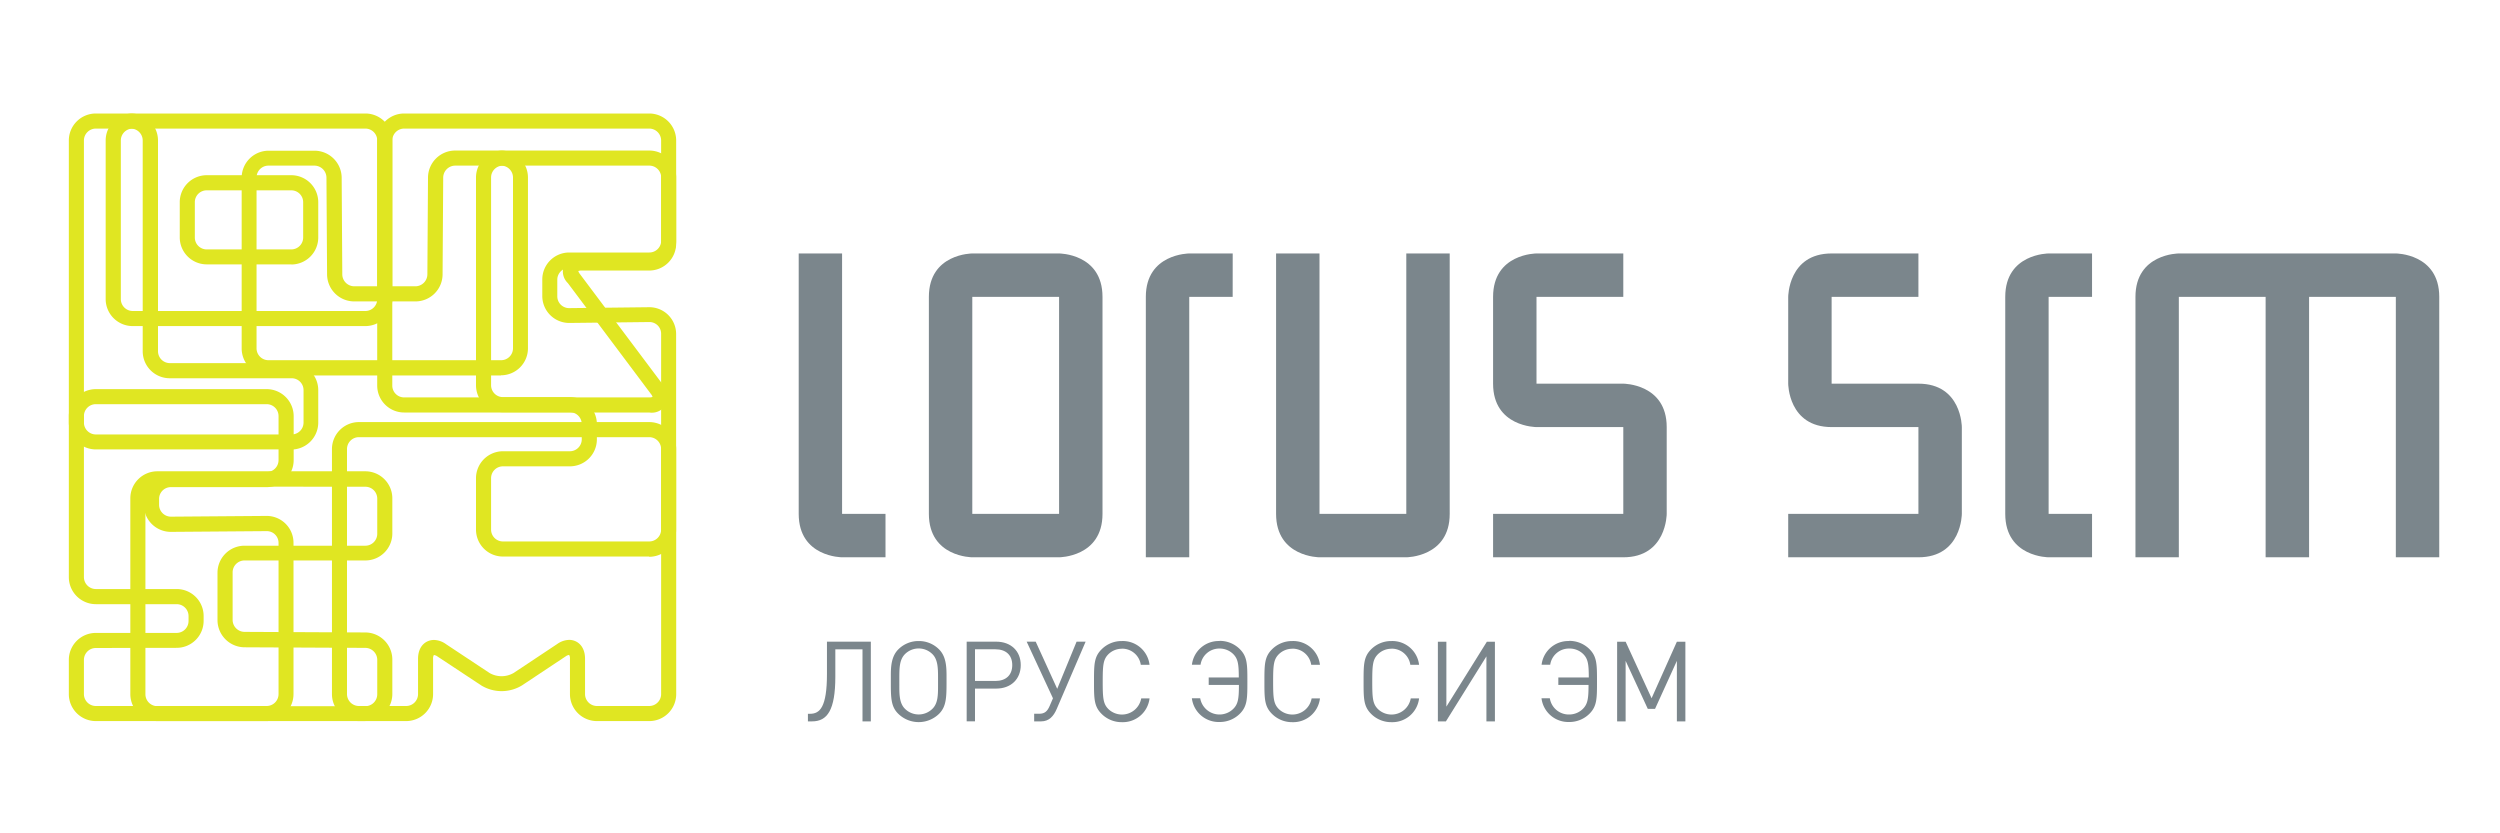 <svg id="Layer_1" data-name="Layer 1" xmlns="http://www.w3.org/2000/svg" viewBox="0 0 600 200"><defs><style>.cls-1{fill:#7b868c;}.cls-2{fill:#e0e622;}</style></defs><title>logo-ru</title><path class="cls-1" d="M198.47,161.78c0,7.95-1.7,9.53-4.06,9.53h-.51v1.82h1c3.65,0,5.58-2.68,5.58-10.74v-6.55H207v17.29h2V154H198.47Z"/><path class="cls-1" d="M220.49,153.85a6.82,6.82,0,0,0-4.89,2c-1.64,1.64-1.8,4-1.8,6.26v1.48c0,3.81,0,6,1.8,7.73a7,7,0,0,0,9.77,0c1.75-1.75,1.8-3.92,1.8-7.73v-1.32c0-2.34-.13-4.76-1.8-6.42a6.78,6.78,0,0,0-4.88-2m4.64,10.66c0,2.21,0,4.28-1.34,5.59a4.67,4.67,0,0,1-6.61,0c-1.23-1.23-1.34-3.11-1.34-5.18V163c0-2.63,0-4.62,1.34-6a4.67,4.67,0,0,1,6.61,0c1.26,1.26,1.34,3.25,1.34,5.5Z"/><path class="cls-1" d="M239.1,154H232v19.12h2v-7.86h5.08c3.54,0,5.9-2.26,5.9-5.64s-2.36-5.62-5.9-5.62m-.19,9.43H234v-7.6h4.89c2.55,0,4.05,1.4,4.05,3.79s-1.5,3.81-4.05,3.81"/><path class="cls-1" d="M253.73,165.32,248.57,154H246.4l6.31,13.59-.78,1.81c-.56,1.31-1.2,1.9-2.52,1.9H248.2v1.83h1.67c1.9,0,3-1.24,3.75-3L260.55,154h-2.17Z"/><path class="cls-1" d="M269.25,155.68a4.52,4.52,0,0,1,4.54,3.87h2.1a6.46,6.46,0,0,0-6.64-5.7,6.78,6.78,0,0,0-4.88,2c-1.81,1.8-1.81,3.68-1.81,7.74s0,5.93,1.81,7.73a6.78,6.78,0,0,0,4.88,2,6.46,6.46,0,0,0,6.64-5.7h-2a4.69,4.69,0,0,1-7.9,2.53c-1.21-1.24-1.34-2.55-1.34-6.55s.13-5.32,1.34-6.56a4.59,4.59,0,0,1,3.3-1.34"/><path class="cls-1" d="M292.7,153.85a6.46,6.46,0,0,0-6.64,5.69h2.07a4.55,4.55,0,0,1,4.57-3.89A4.65,4.65,0,0,1,296,157c1.1,1.13,1.31,2.36,1.31,5.59h-7.22v1.8h7.25c0,3.33-.21,4.59-1.34,5.72a4.7,4.7,0,0,1-7.95-2.53h-2a6.48,6.48,0,0,0,6.64,5.7,6.82,6.82,0,0,0,4.89-2c1.79-1.8,1.79-3.68,1.79-7.73s0-5.94-1.79-7.74a6.82,6.82,0,0,0-4.89-2"/><path class="cls-1" d="M310.15,155.68a4.52,4.52,0,0,1,4.54,3.87h2.1a6.46,6.46,0,0,0-6.64-5.7,6.78,6.78,0,0,0-4.88,2c-1.81,1.8-1.81,3.68-1.81,7.74s0,5.93,1.81,7.73a6.78,6.78,0,0,0,4.88,2,6.46,6.46,0,0,0,6.64-5.7h-2a4.69,4.69,0,0,1-7.9,2.53c-1.21-1.24-1.34-2.55-1.34-6.55s.13-5.32,1.34-6.56a4.59,4.59,0,0,1,3.3-1.34"/><path class="cls-1" d="M333.94,155.68a4.51,4.51,0,0,1,4.54,3.87h2.1a6.46,6.46,0,0,0-6.64-5.7,6.78,6.78,0,0,0-4.88,2c-1.8,1.8-1.8,3.68-1.8,7.74s0,5.93,1.8,7.73a6.78,6.78,0,0,0,4.88,2,6.46,6.46,0,0,0,6.64-5.7h-2a4.69,4.69,0,0,1-7.9,2.53c-1.21-1.24-1.34-2.55-1.34-6.55s.13-5.32,1.34-6.56a4.59,4.59,0,0,1,3.3-1.34"/><polygon class="cls-1" points="347.13 169.59 347.13 154.01 345.09 154.01 345.09 173.13 347.02 173.13 356.74 157.53 356.74 173.13 358.78 173.13 358.78 154.01 356.85 154.01 347.13 169.59"/><path class="cls-1" d="M376.61,153.85a6.46,6.46,0,0,0-6.63,5.69h2.07a4.54,4.54,0,0,1,4.56-3.89A4.66,4.66,0,0,1,380,157c1.1,1.13,1.31,2.36,1.31,5.59H374v1.8h7.25c0,3.33-.22,4.59-1.34,5.72a4.66,4.66,0,0,1-3.34,1.37,4.6,4.6,0,0,1-4.61-3.9h-2a6.48,6.48,0,0,0,6.63,5.7,6.83,6.83,0,0,0,4.9-2c1.79-1.8,1.79-3.68,1.79-7.73s0-5.94-1.79-7.74a6.83,6.83,0,0,0-4.9-2"/><polygon class="cls-1" points="396.38 167.58 390.15 154.01 388.11 154.01 388.11 173.13 390.15 173.13 390.15 158.61 395.47 170.13 397.21 170.13 402.45 158.61 402.45 173.13 404.49 173.13 404.49 154.01 402.45 154.01 396.38 167.58"/><path class="cls-2" d="M23,30.86a2.87,2.87,0,0,0-2.86,2.86v67.69A2.87,2.87,0,0,0,23,104.27h47a2.86,2.86,0,0,0,2.85-2.86V93.62a2.85,2.85,0,0,0-2.85-2.84H40.72a6.48,6.48,0,0,1-6.47-6.48V33.72a2.86,2.86,0,0,0-2.86-2.86Zm47,77H23a6.49,6.49,0,0,1-6.48-6.48V33.72A6.48,6.48,0,0,1,23,27.24h8.44a6.48,6.48,0,0,1,6.48,6.48V84.3a2.86,2.86,0,0,0,2.85,2.85H69.91a6.48,6.48,0,0,1,6.47,6.47v7.79a6.48,6.48,0,0,1-6.47,6.48"/><path class="cls-2" d="M31.84,30.86A2.86,2.86,0,0,0,29,33.72V71.78a2.86,2.86,0,0,0,2.86,2.86H87.68a2.86,2.86,0,0,0,2.86-2.86V33.72a2.86,2.86,0,0,0-2.86-2.86Zm55.84,47.4H31.84a6.49,6.49,0,0,1-6.48-6.48V33.72a6.48,6.48,0,0,1,6.48-6.48H87.68a6.48,6.48,0,0,1,6.48,6.48V71.78a6.49,6.49,0,0,1-6.48,6.48"/><path class="cls-2" d="M23,155.52a2.86,2.86,0,0,0-2.86,2.85v8.22A2.87,2.87,0,0,0,23,169.44H64a2.86,2.86,0,0,0,2.85-2.85V130.3A2.82,2.82,0,0,0,64,127.47l-23,.18a6.48,6.48,0,0,1-6.48-6.43v-1.45a6.45,6.45,0,0,1,6.44-6.48H64a2.86,2.86,0,0,0,2.85-2.85V99.87A2.86,2.86,0,0,0,64,97H23a2.86,2.86,0,0,0-2.86,2.85v38.64A2.87,2.87,0,0,0,23,141.37H42.4a6.47,6.47,0,0,1,6.47,6.47V149a6.48,6.48,0,0,1-6.47,6.48Zm41,17.54H23a6.48,6.48,0,0,1-6.48-6.47v-8.22A6.48,6.48,0,0,1,23,151.9H42.4A2.86,2.86,0,0,0,45.25,149v-1.2A2.86,2.86,0,0,0,42.4,145H23a6.49,6.49,0,0,1-6.48-6.48V99.87A6.5,6.5,0,0,1,23,93.39H64a6.5,6.5,0,0,1,6.48,6.48v10.57A6.48,6.48,0,0,1,64,116.91h-23a2.83,2.83,0,0,0-2.82,2.84v1.45A2.86,2.86,0,0,0,41,124l23-.18a6.45,6.45,0,0,1,6.44,6.45v36.29A6.48,6.48,0,0,1,64,173.06"/><path class="cls-2" d="M120.71,111.92a2.85,2.85,0,0,0-2.85,2.85V127.1a2.85,2.85,0,0,0,2.85,2.85h35.11a2.86,2.86,0,0,0,2.85-2.85v-47a2.8,2.8,0,0,0-2.8-2.81l-19.27.22a6.47,6.47,0,0,1-6.45-6.42l0-4a6.47,6.47,0,0,1,6.45-6.49h19.24a2.85,2.85,0,0,0,2.85-2.85V42.6a2.86,2.86,0,0,0-2.85-2.85H120.71a2.85,2.85,0,0,0-2.85,2.85V92.46a2.86,2.86,0,0,0,2.85,2.85h16.06a6.48,6.48,0,0,1,6.48,6.48v3.66a6.48,6.48,0,0,1-6.48,6.47Zm35.11,21.65H120.71a6.47,6.47,0,0,1-6.47-6.47V114.77a6.48,6.48,0,0,1,6.47-6.47h16.06a2.86,2.86,0,0,0,2.85-2.85v-3.66a2.86,2.86,0,0,0-2.85-2.86H120.71a6.47,6.47,0,0,1-6.47-6.47V42.6a6.47,6.47,0,0,1,6.47-6.47h35.11a6.47,6.47,0,0,1,6.47,6.47V57.82a6.48,6.48,0,0,1-6.47,6.48H136.58a2.77,2.77,0,0,0-2,.83,2.83,2.83,0,0,0-.83,2l0,4a2.84,2.84,0,0,0,2.83,2.82l19.27-.22a6.43,6.43,0,0,1,6.42,6.43v47a6.47,6.47,0,0,1-6.47,6.47"/><path class="cls-2" d="M136.59,153.57c1.9,0,3.82,1.41,3.82,4.55v8.47a2.87,2.87,0,0,0,2.86,2.85h12.55a2.86,2.86,0,0,0,2.85-2.85V107.77a2.86,2.86,0,0,0-2.85-2.85H86.14a2.86,2.86,0,0,0-2.86,2.85v58.82a2.87,2.87,0,0,0,2.86,2.85H97.48a2.86,2.86,0,0,0,2.85-2.85v-8.46c0-3.14,1.93-4.54,3.83-4.54a5.1,5.1,0,0,1,2.87,1l10.46,6.93a5.79,5.79,0,0,0,5.77,0l10.46-6.95a5.18,5.18,0,0,1,2.87-1m19.23,19.49H143.27a6.48,6.48,0,0,1-6.48-6.47v-8.47a1.64,1.64,0,0,0-.19-.94h0a1.87,1.87,0,0,0-.87.37l-10.46,6.95a9.39,9.39,0,0,1-9.77,0L105,157.56a1.89,1.89,0,0,0-.87-.36h0a1.63,1.63,0,0,0-.19.93v8.46a6.48,6.48,0,0,1-6.48,6.47H86.14a6.47,6.47,0,0,1-6.47-6.47V107.77a6.48,6.48,0,0,1,6.47-6.47h69.68a6.48,6.48,0,0,1,6.47,6.47v58.82a6.47,6.47,0,0,1-6.47,6.47"/><path class="cls-2" d="M49.61,45.68a2.84,2.84,0,0,0-2.85,2.84V57a2.85,2.85,0,0,0,2.85,2.86h20.3A2.86,2.86,0,0,0,72.76,57V48.52a2.85,2.85,0,0,0-2.85-2.84Zm20.3,17.77H49.61A6.48,6.48,0,0,1,43.14,57V48.52a6.48,6.48,0,0,1,6.47-6.47h20.3a6.48,6.48,0,0,1,6.47,6.47V57a6.48,6.48,0,0,1-6.47,6.48"/><path class="cls-2" d="M97,30.86a2.86,2.86,0,0,0-2.85,2.86V92.53A2.84,2.84,0,0,0,97,95.38h58.81a2.09,2.09,0,0,0,.8-.12,2,2,0,0,0-.39-.71L136.28,67.94a3.88,3.88,0,0,1,3.32-6.63h16.22a2.86,2.86,0,0,0,2.85-2.85V33.72a2.86,2.86,0,0,0-2.85-2.86ZM155.82,99H97a6.47,6.47,0,0,1-6.47-6.47V33.72A6.48,6.48,0,0,1,97,27.24h58.81a6.48,6.48,0,0,1,6.47,6.48V58.46a6.48,6.48,0,0,1-6.47,6.47H139.6a2.11,2.11,0,0,0-.81.12,2.14,2.14,0,0,0,.39.72l19.95,26.6A3.88,3.88,0,0,1,155.82,99"/><path class="cls-2" d="M64.42,39.75a2.86,2.86,0,0,0-2.85,2.85v41a2.86,2.86,0,0,0,2.85,2.85h55.84a2.86,2.86,0,0,0,2.86-2.85v-41a2.86,2.86,0,0,0-2.86-2.85h-11a2.9,2.9,0,0,0-2.89,2.87l-.15,23.26a6.52,6.52,0,0,1-6.51,6.46H85a6.52,6.52,0,0,1-6.5-6.46l-.15-23.26a2.91,2.91,0,0,0-2.89-2.87Zm55.84,50.36H64.42A6.49,6.49,0,0,1,58,83.64v-41a6.48,6.48,0,0,1,6.47-6.47h11A6.53,6.53,0,0,1,82,42.6l.15,23.26A2.89,2.89,0,0,0,85,68.71H99.68a2.89,2.89,0,0,0,2.89-2.85l.15-23.26a6.53,6.53,0,0,1,6.51-6.47h11a6.48,6.48,0,0,1,6.48,6.47v41a6.48,6.48,0,0,1-6.48,6.47"/><path class="cls-2" d="M37.76,116.78a2.86,2.86,0,0,0-2.86,2.85v47a2.87,2.87,0,0,0,2.86,2.85H87.68a2.86,2.86,0,0,0,2.86-2.85v-8.27a2.89,2.89,0,0,0-2.87-2.87l-29-.14a6.53,6.53,0,0,1-6.47-6.5v-11.4a6.49,6.49,0,0,1,6.48-6.48h29a2.86,2.86,0,0,0,2.86-2.85v-8.45a2.85,2.85,0,0,0-2.86-2.85Zm49.92,56.28H37.76a6.48,6.48,0,0,1-6.48-6.47v-47a6.49,6.49,0,0,1,6.48-6.48H87.68a6.49,6.49,0,0,1,6.48,6.48v8.45a6.48,6.48,0,0,1-6.48,6.47h-29a2.86,2.86,0,0,0-2.85,2.86v11.4a2.88,2.88,0,0,0,2.86,2.88l29,.14a6.52,6.52,0,0,1,6.47,6.49v8.27a6.48,6.48,0,0,1-6.48,6.47"/><path class="cls-1" d="M202.1,133.75h10.42V123.33H202.1V60.83H191.69v62.5c0,10.42,10.41,10.42,10.41,10.42"/><path class="cls-1" d="M295.85,60.83H285.43S275,60.83,275,71.25v62.5h10.42V71.25h10.42Z"/><path class="cls-1" d="M337.51,123.33H316.68V60.83H306.26v62.5c0,10.42,10.42,10.42,10.42,10.42h20.83s10.42,0,10.42-10.42V60.83H337.51Z"/><path class="cls-1" d="M389.59,92.08H368.76V71.25h20.83V60.83H368.76s-10.42,0-10.42,10.42V92.08c0,10.42,10.42,10.42,10.42,10.42h20.83v20.83H358.34v10.42h31.25c10.42,0,10.42-10.42,10.42-10.42V102.5c0-10.42-10.42-10.42-10.42-10.42"/><path class="cls-1" d="M470.84,123.33V102.5s0-10.42-10.42-10.42H439.59V71.25h20.83V60.83H439.59c-10.42,0-10.42,10.42-10.42,10.42V92.08s0,10.42,10.42,10.42h20.83v20.83H429.17v10.42h31.25c10.42,0,10.42-10.42,10.42-10.42"/><path class="cls-1" d="M481.26,71.25v52.08c0,10.42,10.41,10.42,10.41,10.42h10.42V123.33H491.67V71.25h10.42V60.83H491.67s-10.41,0-10.41,10.42"/><path class="cls-1" d="M575,60.83H522.92s-10.41,0-10.41,10.42v62.5h10.41V71.25h20.83v62.5h10.43V71.25H575v62.5h10.42V71.25c0-10.42-10.42-10.42-10.42-10.42"/><path class="cls-1" d="M264.6,71.25c0-10.42-10.42-10.42-10.42-10.42H233.35s-10.42,0-10.42,10.42v52.08c0,10.42,10.42,10.42,10.42,10.42h20.83s10.42,0,10.42-10.42Zm-10.42,52.08H233.35V71.25h20.83Z"/></svg>